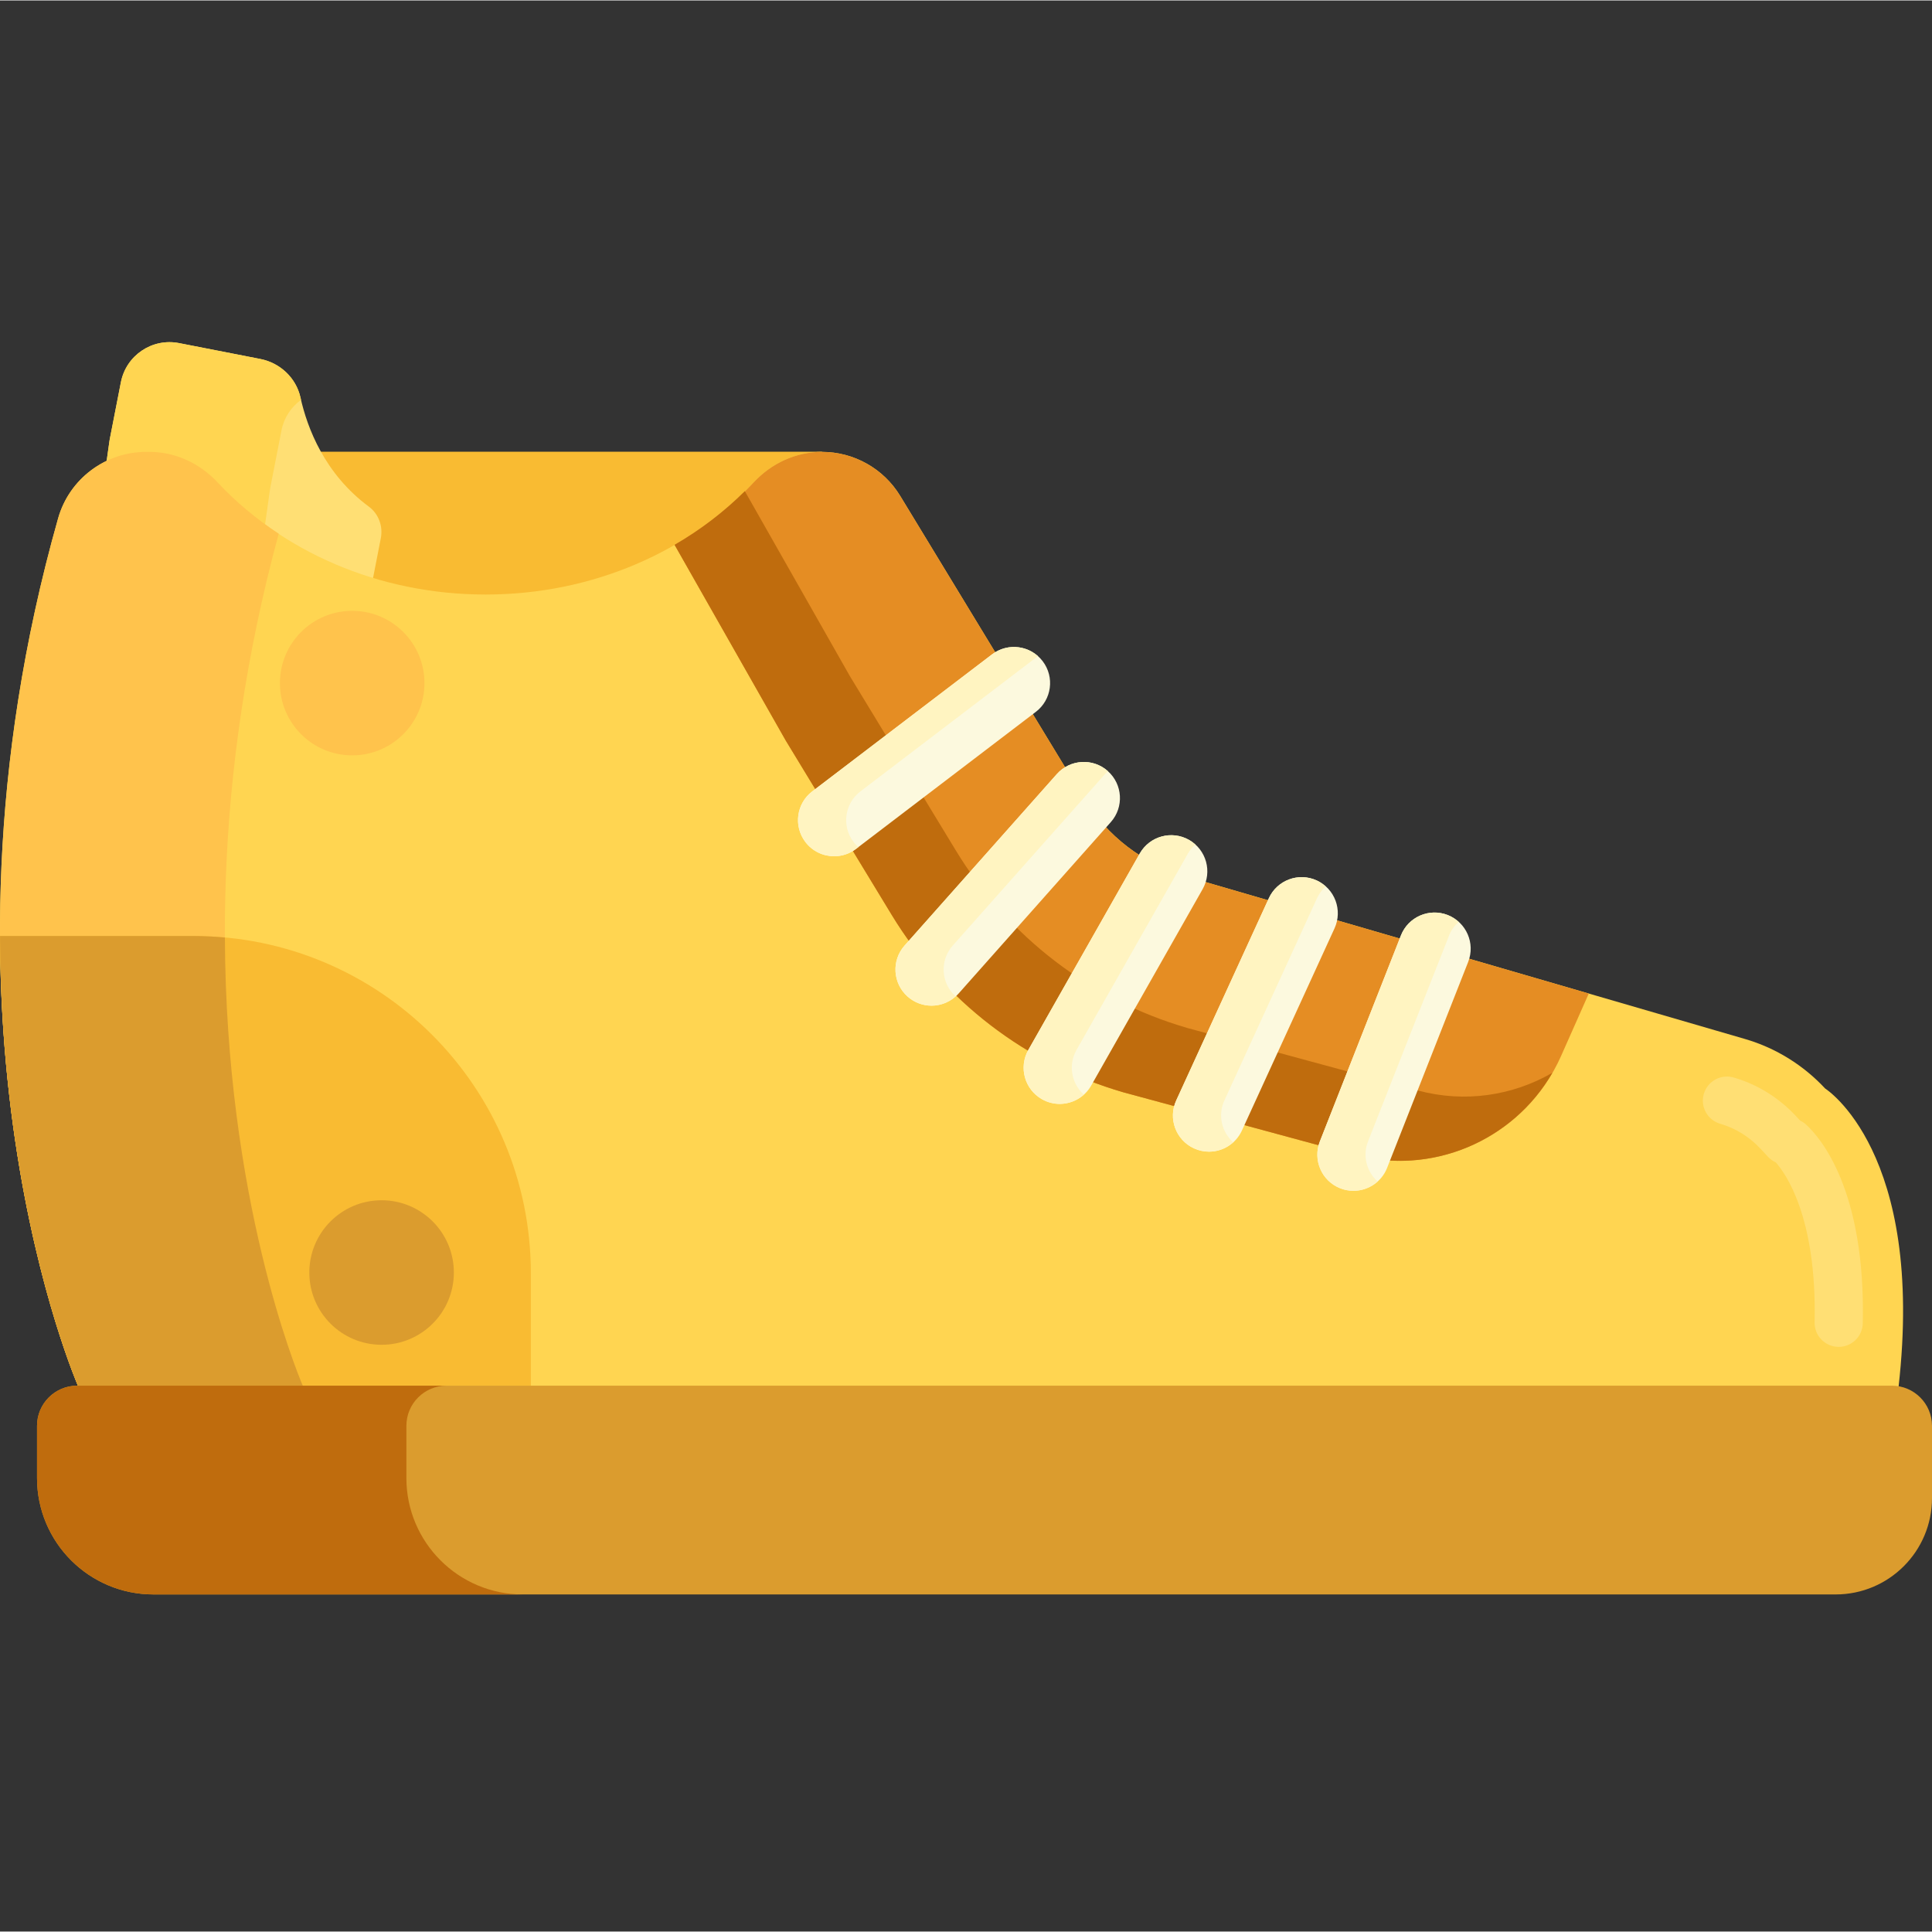 <svg height="481pt" viewBox="0 -85 481.223 481" width="481pt" xmlns="http://www.w3.org/2000/svg"><rect x="0" y="-85" width="481.223" height="481" fill="#333333" stroke="none"/><path d="m74.891 59.441h129.828v-32h-169.828v57.594h40zm0 0" fill="#f9bb32"/><path d="m34.891 27.441h169.828v57.594h-169.828zm0 0" fill="#f9bb32"/><path d="m27.32 24.367 2.793-14.281c1.309-6.688 7.789-11.051 14.473-9.742l20.254 3.957c4.93.965 8.91 4.703 10.004 9.605 1.688 7.566 6.008 19.027 17.051 27.191 2.43 1.801 3.539 4.891 2.957 7.859l-8.23 42.137-66.867-13.07 7.512-53.332c.016-.105.035-.215.055-.324zm0 0" fill="#ffdf74"/><path d="m67.266 36.691c.016-.109.035-.215.055-.324l2.793-14.281c.625-3.191 2.43-5.84 4.867-7.605-.043-.191-.094-.387-.137-.574-1.094-4.902-5.074-8.641-10.004-9.605l-20.25-3.957c-6.688-1.309-13.168 3.055-14.477 9.742l-2.789 14.281c-.023.109-.043.215-.055.324l-7.516 53.332 40.574 7.93zm0 0" fill="#ffd551"/><path d="m454.605 186.012c-5.328-5.723-12.164-10.066-19.988-12.34l-139.219-40.5c-10.621-3.09-19.695-10.047-25.438-19.496l-45.738-75.262c-4.141-6.812-11.535-10.969-19.504-10.969-6.488 0-12.574 2.848-16.996 7.598-15.895 17.055-39.895 27.93-66.762 27.93-26.871 0-50.871-10.875-66.766-27.934-4.422-4.746-10.508-7.598-16.996-7.598h-.77c-10.184 0-19.176 6.746-21.949 16.547-35.316 124.719 5.074 216.379 5.074 216.379h453.336c6.664-58.664-18.285-74.355-18.285-74.355zm0 0" fill="#ffd551"/><path d="m457.984 250.367c-.043 0-.09 0-.133 0-3.312-.074-5.941-2.816-5.867-6.129.586-26.527-7.445-37.34-9.664-39.809l-.023-.012c-.711-.328-1.352-.793-1.883-1.359l-1.91-2.051c-2.75-2.953-6.215-5.102-10.031-6.211-3.18-.926-5.012-4.254-4.086-7.438.926-3.18 4.262-5.004 7.438-4.086 5.895 1.715 11.238 5.02 15.461 9.555l1.105 1.184c.539.258 1.035.59 1.473.992 3.496 3.191 14.852 16.191 14.117 49.5-.074 3.266-2.742 5.863-5.996 5.863zm0 0" fill="#ffdf74"/><path d="m388.855 177.863 6.879-15.504-100.336-29.188c-10.621-3.09-19.695-10.047-25.438-19.496l-45.738-75.262c-4.141-6.812-11.535-10.969-19.504-10.969-6.488 0-12.574 2.848-16.996 7.598-5.625 6.035-12.277 11.273-19.695 15.551l27.664 48.707 26.41 43.457c13.051 21.473 33.523 37.164 57.645 44.184l57.379 15.555c20.957 5.68 42.93-4.781 51.73-24.633zm0 0" fill="#e58d23"/><path d="m69.422 47.832c-5.629-3.711-10.758-7.996-15.227-12.793-4.422-4.746-10.508-7.598-16.996-7.598h-.77c-10.184 0-19.176 6.746-21.949 16.547-35.316 124.719 5.074 216.379 5.074 216.379h56s-39.547-89.781-6.133-212.535zm0 0" fill="#ffc34c"/><path d="m19.41 260.031h112.812v-28c0-46.391-37.609-84-84-84h-48.215c.187 64.992 17.66 107.883 19.402 112zm0 0" fill="#f9bb32"/><path d="m75.41 260.031c-1.738-4.102-19.141-46.836-19.395-111.625-2.566-.234-5.164-.375-7.793-.375h-48.215v.008c.09 30.461 3.973 56.066 8.258 75.102v.004c.855 3.793 1.723 7.32 2.578 10.578.008.031.02.062.027.098.277 1.047.551 2.066.824 3.055.008.035.016.062.027.094.555 2.02 1.105 3.914 1.637 5.691.02.055.035.113.055.176.242.801.48 1.578.715 2.328.027.09.055.184.082.273.5 1.59.977 3.062 1.43 4.41.035.102.066.195.098.293.184.547.363 1.074.539 1.582.047.133.094.27.141.398.184.531.363 1.039.535 1.52.016.043.031.086.047.125.188.527.367 1.02.539 1.484.039.105.074.199.109.297.129.344.25.668.367.973.047.129.094.25.137.367.109.285.211.551.312.801.027.078.062.164.09.238.121.305.23.582.332.832.035.09.066.168.102.25.059.148.117.293.168.418.035.082.066.16.098.23.043.105.086.207.121.285.012.031.023.066.035.09zm0 0" fill="#db9c2e"/><path d="m353.125 186.496-57.379-15.555c-24.121-7.02-44.594-22.707-57.645-44.184l-26.41-43.457-26.168-46.078c-5.141 5.105-11.004 9.625-17.496 13.371l27.664 48.707 26.41 43.457c13.051 21.473 33.523 37.164 57.645 44.184l57.379 15.555c19.406 5.258 39.66-3.336 49.543-20.398-9.855 5.703-21.855 7.566-33.543 4.398zm0 0" fill="#bf6c0d"/><g fill="#fcf9de"><path d="m263.957 189.848c-1.504 0-3.031-.375-4.434-1.172-4.32-2.453-5.84-7.945-3.387-12.27l27.758-48.93c2.453-4.32 7.949-5.836 12.27-3.387 4.32 2.453 5.84 7.945 3.387 12.27l-27.758 48.93c-1.656 2.918-4.703 4.559-7.836 4.559zm0 0"/><path d="m301.145 201.746c-1.254 0-2.531-.266-3.742-.82-4.52-2.07-6.504-7.41-4.434-11.93l23.074-50.375c2.066-4.52 7.406-6.504 11.93-4.434 4.52 2.066 6.504 7.41 4.434 11.93l-23.074 50.375c-1.516 3.301-4.777 5.254-8.188 5.254zm0 0"/><path d="m337.121 211.496c-1.098 0-2.211-.203-3.293-.625-4.625-1.82-6.898-7.047-5.078-11.672l20.195-51.309c1.82-4.629 7.043-6.898 11.672-5.078 4.625 1.816 6.898 7.043 5.078 11.672l-20.195 51.309c-1.398 3.543-4.789 5.703-8.379 5.703zm0 0"/><path d="m232.035 165.383c-2.125 0-4.258-.75-5.973-2.27-3.715-3.301-4.051-8.988-.754-12.707l37.922-42.707c3.297-3.715 8.988-4.055 12.703-.754 3.719 3.301 4.055 8.988.758 12.707l-37.922 42.707c-1.777 2-4.25 3.023-6.734 3.023zm0 0"/><path d="m207.773 128.168c-2.711 0-5.391-1.219-7.164-3.543-3.016-3.953-2.25-9.602 1.703-12.613l44.789-34.133c3.949-3.016 9.598-2.254 12.613 1.703 3.016 3.953 2.25 9.602-1.703 12.613l-44.789 34.133c-1.629 1.242-3.547 1.84-5.449 1.84zm0 0"/></g><path d="m457.223 312.031h-419c-16.016 0-29-12.984-29-29v-13c0-5.52 4.48-10 10-10h452c5.523 0 10 4.48 10 10v18c0 13.258-10.746 24-24 24zm0 0" fill="#db9c2e"/><path d="m101.223 283.031v-13c0-5.523 4.48-10 10-10h-92c-5.52 0-10 4.477-10 10v13c0 16.016 12.984 29 29 29h92c-16.016 0-29-12.984-29-29zm0 0" fill="#bf6c0d"/><path d="m113.047 231.848c0 9.941-8.059 18-18 18s-18-8.059-18-18 8.059-18 18-18 18 8.059 18 18zm0 0" fill="#db9c2e"/><path d="m105.723 85.035c0 9.941-8.059 18-18 18s-18-8.059-18-18 8.059-18 18-18 18 8.059 18 18zm0 0" fill="#ffc34c"/><path d="m268.137 176.406 27.758-48.926c.496-.875 1.137-1.602 1.848-2.234-.477-.43-.996-.824-1.578-1.152-4.32-2.453-9.816-.938-12.27 3.387l-27.758 48.926c-2.453 4.324-.934 9.816 3.387 12.27 1.402.797 2.93 1.176 4.434 1.176 2.195 0 4.34-.824 6.004-2.312-3.082-2.766-3.953-7.383-1.824-11.133zm0 0" fill="#fff4c1"/><path d="m304.969 188.996 23.074-50.375c.527-1.148 1.27-2.133 2.152-2.93-.656-.59-1.379-1.117-2.223-1.504-4.523-2.07-9.863-.086-11.93 4.434l-23.074 50.375c-2.07 4.52-.086 9.859 4.434 11.93 1.211.555 2.488.82 3.742.82 2.223 0 4.371-.84 6.023-2.332-2.855-2.562-3.883-6.746-2.199-10.418zm0 0" fill="#fff4c1"/><path d="m340.75 199.195 20.195-51.309c.531-1.348 1.371-2.465 2.383-3.371-.781-.703-1.676-1.301-2.711-1.707-4.629-1.82-9.852.453-11.672 5.074l-20.195 51.312c-1.82 4.625.453 9.852 5.078 11.672 1.082.426 2.195.625 3.293.625 2.227 0 4.375-.836 6.023-2.312-2.727-2.434-3.812-6.383-2.395-9.984zm0 0" fill="#fff4c1"/><path d="m237.309 150.41 37.922-42.711c.23-.262.5-.465.758-.695-.02-.02-.031-.043-.055-.059-3.715-3.297-9.402-2.957-12.703.754l-37.922 42.711c-3.297 3.715-2.961 9.402.754 12.703 1.715 1.523 3.848 2.27 5.973 2.27 2.156 0 4.277-.812 5.969-2.328-3.656-3.312-3.977-8.953-.695-12.645zm0 0" fill="#fff4c1"/><path d="m212.609 124.621c-3.016-3.953-2.25-9.598 1.703-12.613l44.215-33.695c-3.152-2.809-7.945-3.09-11.426-.438l-44.789 34.133c-3.953 3.012-4.715 8.66-1.703 12.613 1.773 2.324 4.453 3.543 7.164 3.543 1.902 0 3.82-.598 5.449-1.84l.578-.441c-.426-.375-.832-.789-1.191-1.262zm0 0" fill="#fff4c1"/></svg>
